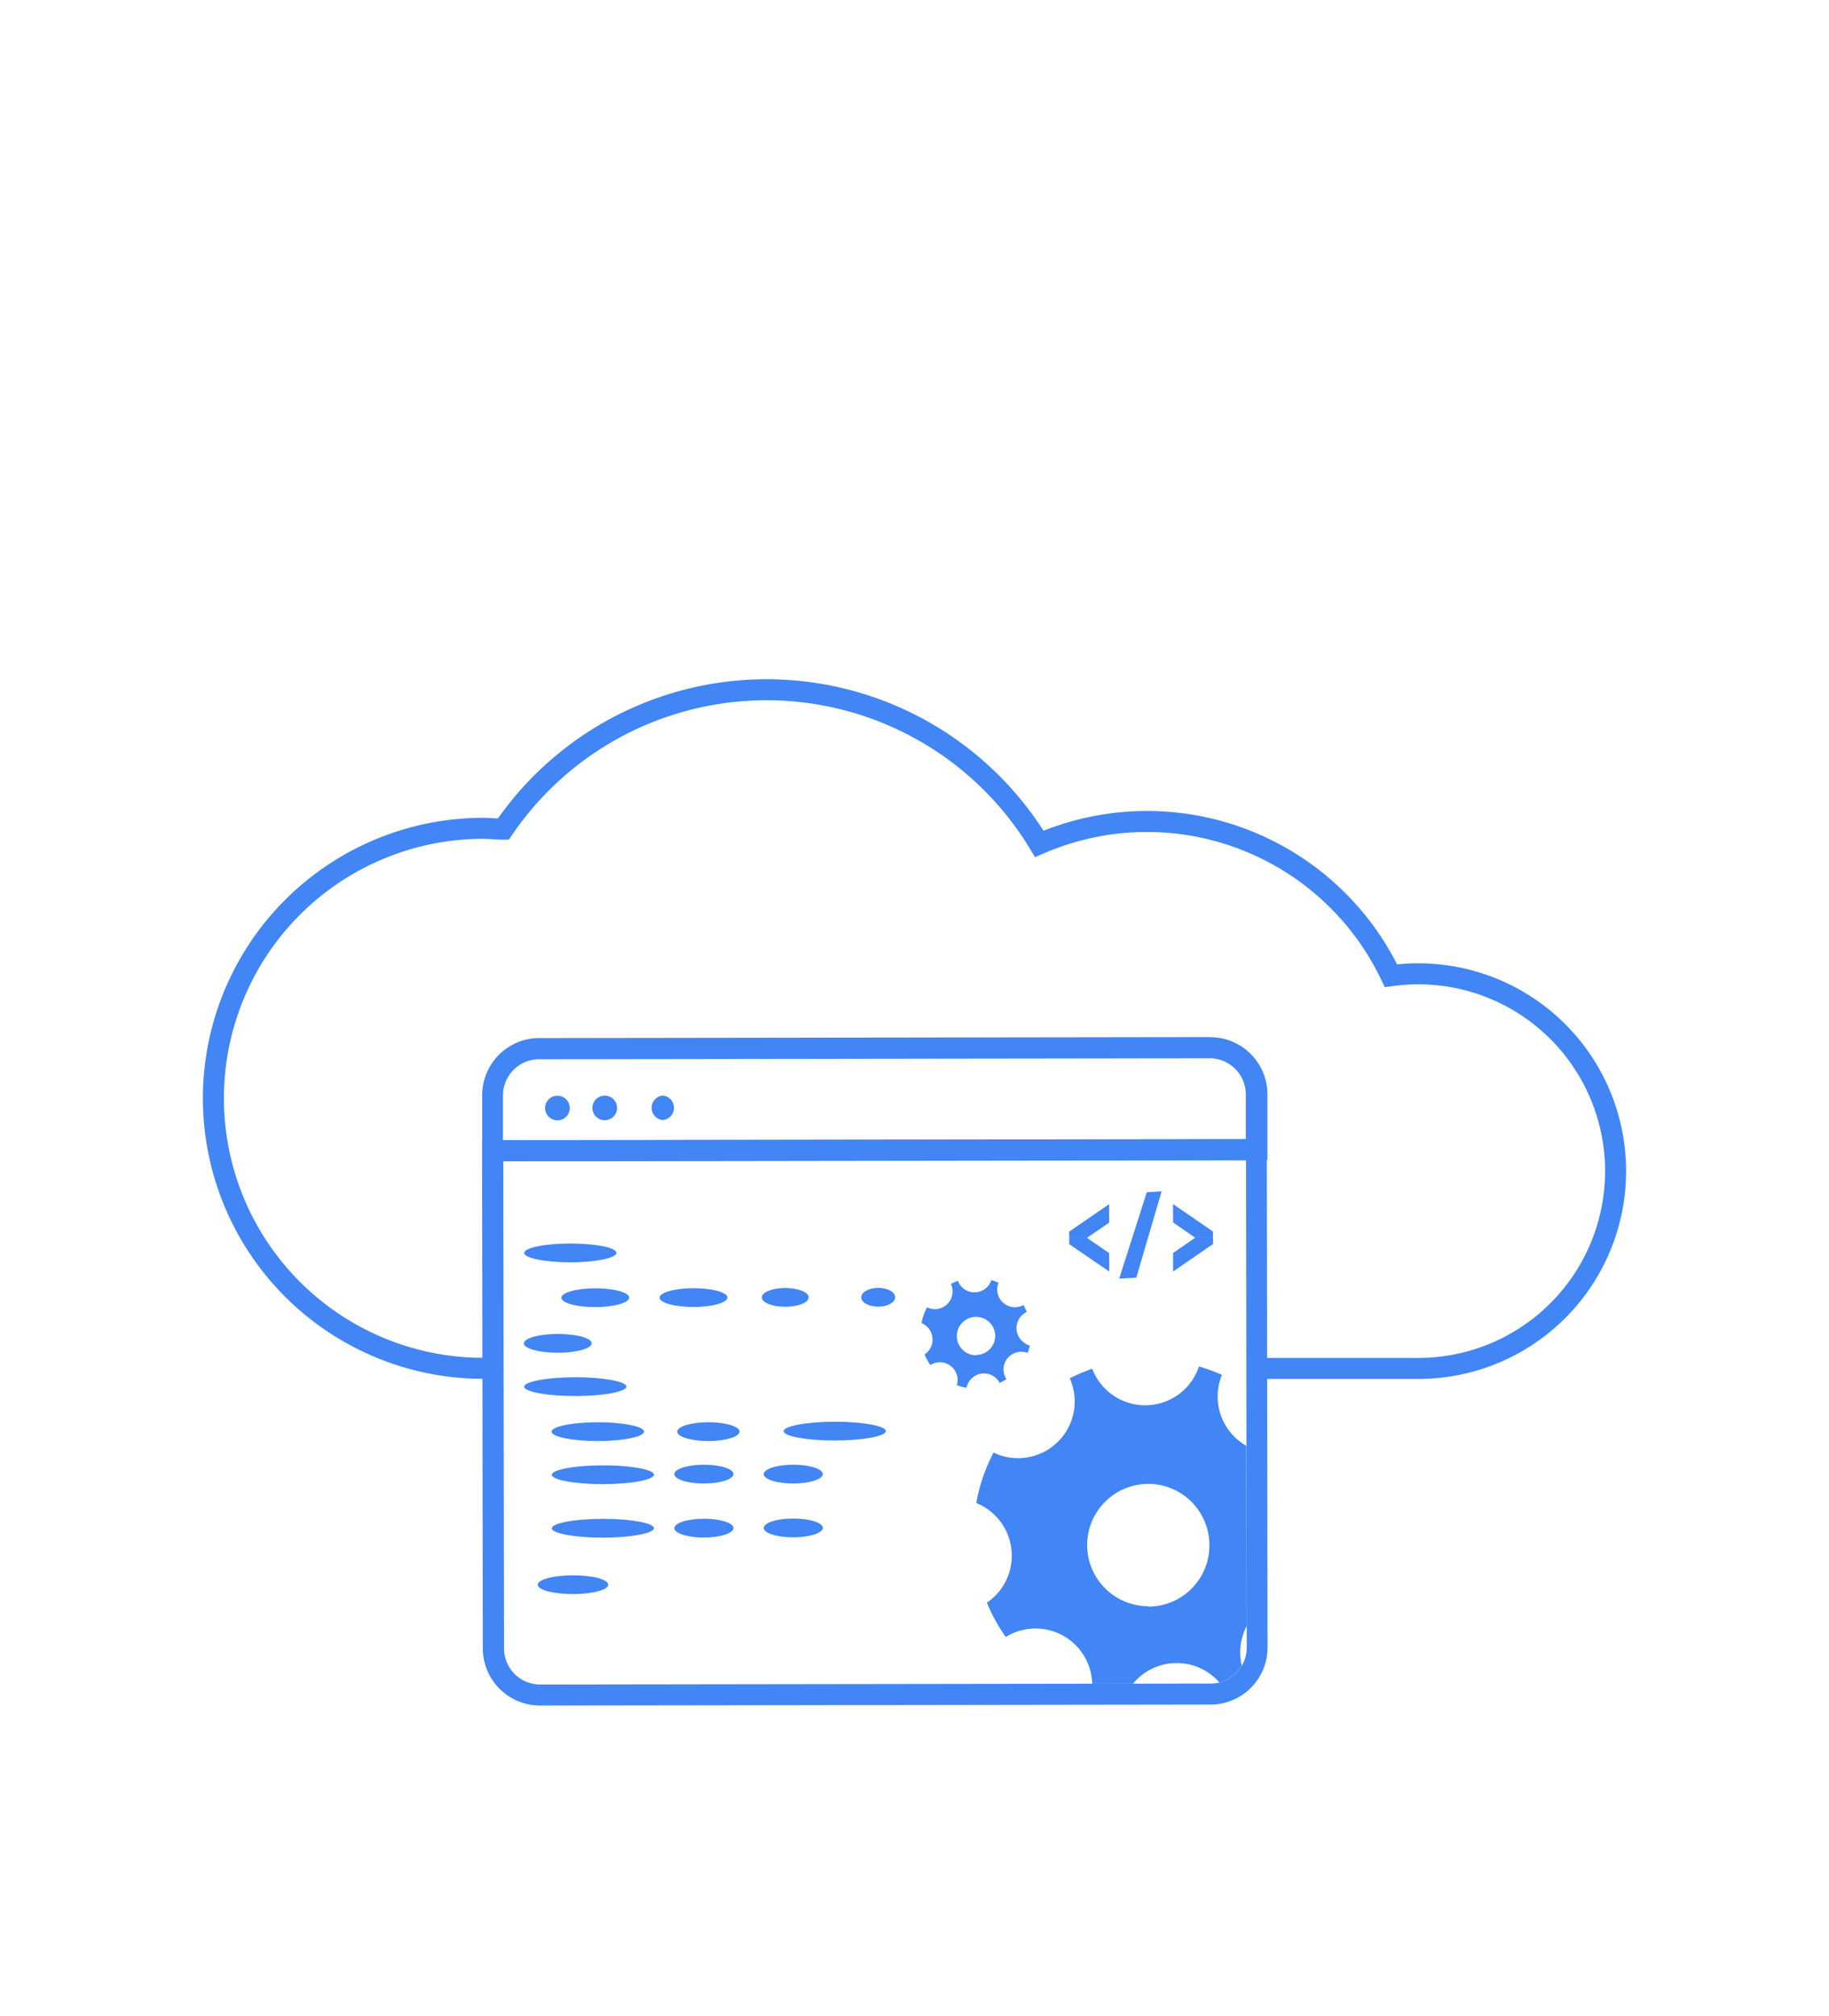 <svg id="Layer_1" data-name="Layer 1" xmlns="http://www.w3.org/2000/svg" xmlns:xlink="http://www.w3.org/1999/xlink" width="172.36" height="189.92" viewBox="0 0 172.36 189.92"><defs><style>.cls-1,.cls-4{fill:none;}.cls-2{fill:#4285f4;}.cls-3{clip-path:url(#clip-path);}.cls-4{stroke:#4285f4;stroke-miterlimit:10;stroke-width:1.98px;}</style><clipPath id="clip-path"><path class="cls-1" d="M47.42,109.41l.07,45.9a3.4,3.4,0,0,0,3.4,3.4h0l63.19-.09a3.4,3.4,0,0,0,3.4-3.4h0l-.07-45.9Z"/></clipPath></defs><title>web app-02</title><path class="cls-2" d="M114,99.71a3.4,3.4,0,0,1,3.4,3.4h0v4.22l-70,.1v-4.22a3.41,3.41,0,0,1,3.4-3.41L114,99.71h0m0-2h0l-63.19.09a5.39,5.39,0,0,0-5.37,5.39v6.2h2l70-.1h2v-6.2a5.39,5.39,0,0,0-5.38-5.37Z"/><path class="cls-2" d="M117.42,109.31l.07,45.9a3.4,3.4,0,0,1-3.39,3.41h0l-63.19.09h0a3.4,3.4,0,0,1-3.41-3.39h0l-.07-45.9,70-.1m2-2h-2l-70,.1h-2v2l.07,45.9a5.39,5.39,0,0,0,5.38,5.37l63.2-.09a5.38,5.38,0,0,0,5.37-5.39h0l-.07-45.9v-2Z"/><path class="cls-2" d="M52.42,103.24h0a1.16,1.16,0,0,0,0,2.31h0a1.16,1.16,0,1,0,.22-2.31Z"/><path class="cls-2" d="M56.88,103.23h0a1.16,1.16,0,0,0,0,2.31h0a1.16,1.16,0,1,0,.22-2.31Z"/><path class="cls-2" d="M62.46,103.22h0a1.16,1.16,0,0,0,0,2.31h0a1.16,1.16,0,0,0,0-2.31Z"/><polygon class="cls-2" points="104.52 113.45 100.75 116.05 100.76 116.59 102.49 116.59 104.52 115.19 104.52 113.45 104.52 113.45"/><polygon class="cls-2" points="102.49 116.59 100.76 116.59 100.76 117.22 104.53 119.8 104.52 118.06 102.44 116.63 102.49 116.59 102.49 116.59"/><polygon class="cls-2" points="110.54 113.44 110.55 115.18 112.58 116.58 114.31 116.58 114.31 116.03 110.54 113.44 110.54 113.44"/><polygon class="cls-2" points="114.31 116.58 112.58 116.58 112.64 116.61 110.55 118.05 110.55 119.8 114.32 117.2 114.31 116.58 114.31 116.58"/><polygon class="cls-2" points="109.47 112.24 108.07 112.33 105.47 120.47 107.08 120.38 109.47 112.24 109.47 112.24"/><path class="cls-2" d="M53.76,117.16h0c-2.4,0-4.36.4-4.36.89s2,.88,4.33.88h0c2.4,0,4.36-.4,4.36-.89S56.14,117.16,53.76,117.16Z"/><path class="cls-2" d="M56.1,121.38h0c-1.76,0-3.2.4-3.2.89s1.43.88,3.19.88h0c1.76,0,3.2-.4,3.2-.89S57.86,121.38,56.1,121.38Z"/><path class="cls-2" d="M52.57,125.68h0c-1.76,0-3.2.4-3.2.89s1.43.88,3.19.88h0c1.76,0,3.2-.4,3.2-.89S54.33,125.68,52.57,125.68Z"/><path class="cls-2" d="M54.23,129.76h0c-2.66,0-4.83.41-4.83.89s2.16.88,4.8.88h0c2.66,0,4.83-.41,4.83-.89S56.87,129.76,54.23,129.76Z"/><path class="cls-2" d="M56.35,134h0c-2.4,0-4.37.4-4.37.89s2,.88,4.34.88h0c2.4,0,4.37-.4,4.37-.89S58.69,134,56.35,134Z"/><path class="cls-2" d="M66.76,134h0c-1.62,0-2.94.4-2.94.89s1.32.88,2.93.88h0c1.62,0,2.94-.4,2.94-.89S68.37,134,66.76,134Z"/><path class="cls-2" d="M78.68,133.95h0c-2.66,0-4.83.41-4.83.89s2.16.88,4.8.88h0c2.66,0,4.83-.41,4.83-.89S81.32,133.95,78.68,133.95Z"/><path class="cls-2" d="M56.83,138.06h0c-2.66,0-4.83.41-4.83.89s2.16.88,4.8.88h0c2.66,0,4.83-.41,4.83-.89S59.47,138.06,56.83,138.06Z"/><path class="cls-2" d="M66.34,138h0c-1.54,0-2.79.4-2.79.89s1.25.88,2.78.88h0c1.54,0,2.79-.4,2.79-.89S67.87,138,66.34,138Z"/><path class="cls-2" d="M74.76,138h0c-1.54,0-2.79.4-2.79.89s1.25.88,2.78.88h0c1.54,0,2.79-.4,2.79-.89S76.29,138,74.76,138Z"/><path class="cls-2" d="M56.83,143.1h0c-2.66,0-4.83.41-4.83.89s2.16.88,4.8.88h0c2.66,0,4.83-.41,4.83-.89S59.47,143.1,56.83,143.1Z"/><path class="cls-2" d="M54,148.42h0c-1.83,0-3.34.4-3.33.89s1.49.88,3.32.88h0c1.83,0,3.34-.4,3.33-.89S55.86,148.42,54,148.42Z"/><path class="cls-2" d="M66.34,143.09h0c-1.54,0-2.79.4-2.79.89s1.25.88,2.78.88h0c1.54,0,2.79-.4,2.79-.89S67.87,143.09,66.34,143.09Z"/><path class="cls-2" d="M74.76,143.07h0c-1.54,0-2.79.4-2.79.89s1.25.88,2.78.88h0c1.54,0,2.79-.4,2.79-.89S76.29,143.07,74.76,143.07Z"/><path class="cls-2" d="M65.36,121.37h0c-1.76,0-3.2.4-3.2.89s1.43.88,3.19.88h0c1.76,0,3.2-.4,3.2-.89S67.12,121.37,65.36,121.37Z"/><path class="cls-2" d="M74,121.35h0c-1.22,0-2.21.4-2.21.89s1,.88,2.21.88h0c1.22,0,2.21-.4,2.21-.89S75.18,121.35,74,121.35Z"/><path class="cls-2" d="M82.76,121.34h0c-.88,0-1.6.4-1.6.89s.72.88,1.6.88h0c.88,0,1.6-.4,1.6-.89S83.64,121.34,82.76,121.34Z"/><g class="cls-3"><path class="cls-2" d="M122.43,147.33a5.34,5.34,0,0,1,1.2-9,16.56,16.56,0,0,0-1-2.06,5.34,5.34,0,0,1-7.48-6.73,16.57,16.57,0,0,0-2.16-.8,5.34,5.34,0,0,1-10.06.22,16.58,16.58,0,0,0-2.12.9,5.34,5.34,0,0,1-7.18,7A16.48,16.48,0,0,0,92,141.61,5.35,5.35,0,0,1,93,151a16.48,16.48,0,0,0,1.78,3.23,5.34,5.34,0,0,1,7.93,6.05,16.48,16.48,0,0,0,2.93.76,5.34,5.34,0,0,1,10-1.45,16.63,16.63,0,0,0,2-1.15,5.34,5.34,0,0,1,6.14-7.86,16.5,16.5,0,0,0,.67-2.21A5.32,5.32,0,0,1,122.43,147.33Zm-14.22,4a5.76,5.76,0,1,1,5.76-5.76h0a5.76,5.76,0,0,1-5.72,5.8h0Z"/><path class="cls-2" d="M96.42,126.43a1.67,1.67,0,0,1,.34-2.82,5.21,5.21,0,0,0-.32-.65,1.65,1.65,0,0,1-.69.2,1.67,1.67,0,0,1-1.65-2.3,5.08,5.08,0,0,0-.68-.25,1.67,1.67,0,0,1-3.15.07,5.19,5.19,0,0,0-.66.28,1.67,1.67,0,0,1-2.25,2.21,5.17,5.17,0,0,0-.52,1.49,1.71,1.71,0,0,1,.29.15,1.68,1.68,0,0,1,0,2.8,5.17,5.17,0,0,0,.55,1,1.67,1.67,0,0,1,2.49,1.9,5.13,5.13,0,0,0,.92.24,1.67,1.67,0,0,1,3.12-.45,5.21,5.21,0,0,0,.63-.36,1.67,1.67,0,0,1,2-2.47,5.17,5.17,0,0,0,.21-.69A1.66,1.66,0,0,1,96.42,126.43ZM92,127.69a1.81,1.81,0,1,1,1.79-1.83s0,0,0,0a1.81,1.81,0,0,1-1.8,1.8Z"/></g><path class="cls-4" d="M118.32,128.93h15.24a18.59,18.59,0,1,0-2.48-37A25.45,25.45,0,0,0,97.94,79.51a30,30,0,0,0-50.51-1.39c-.64,0-1.28-.08-1.94-.08a25.44,25.44,0,0,0-.65,50.87h1.42"/></svg>
